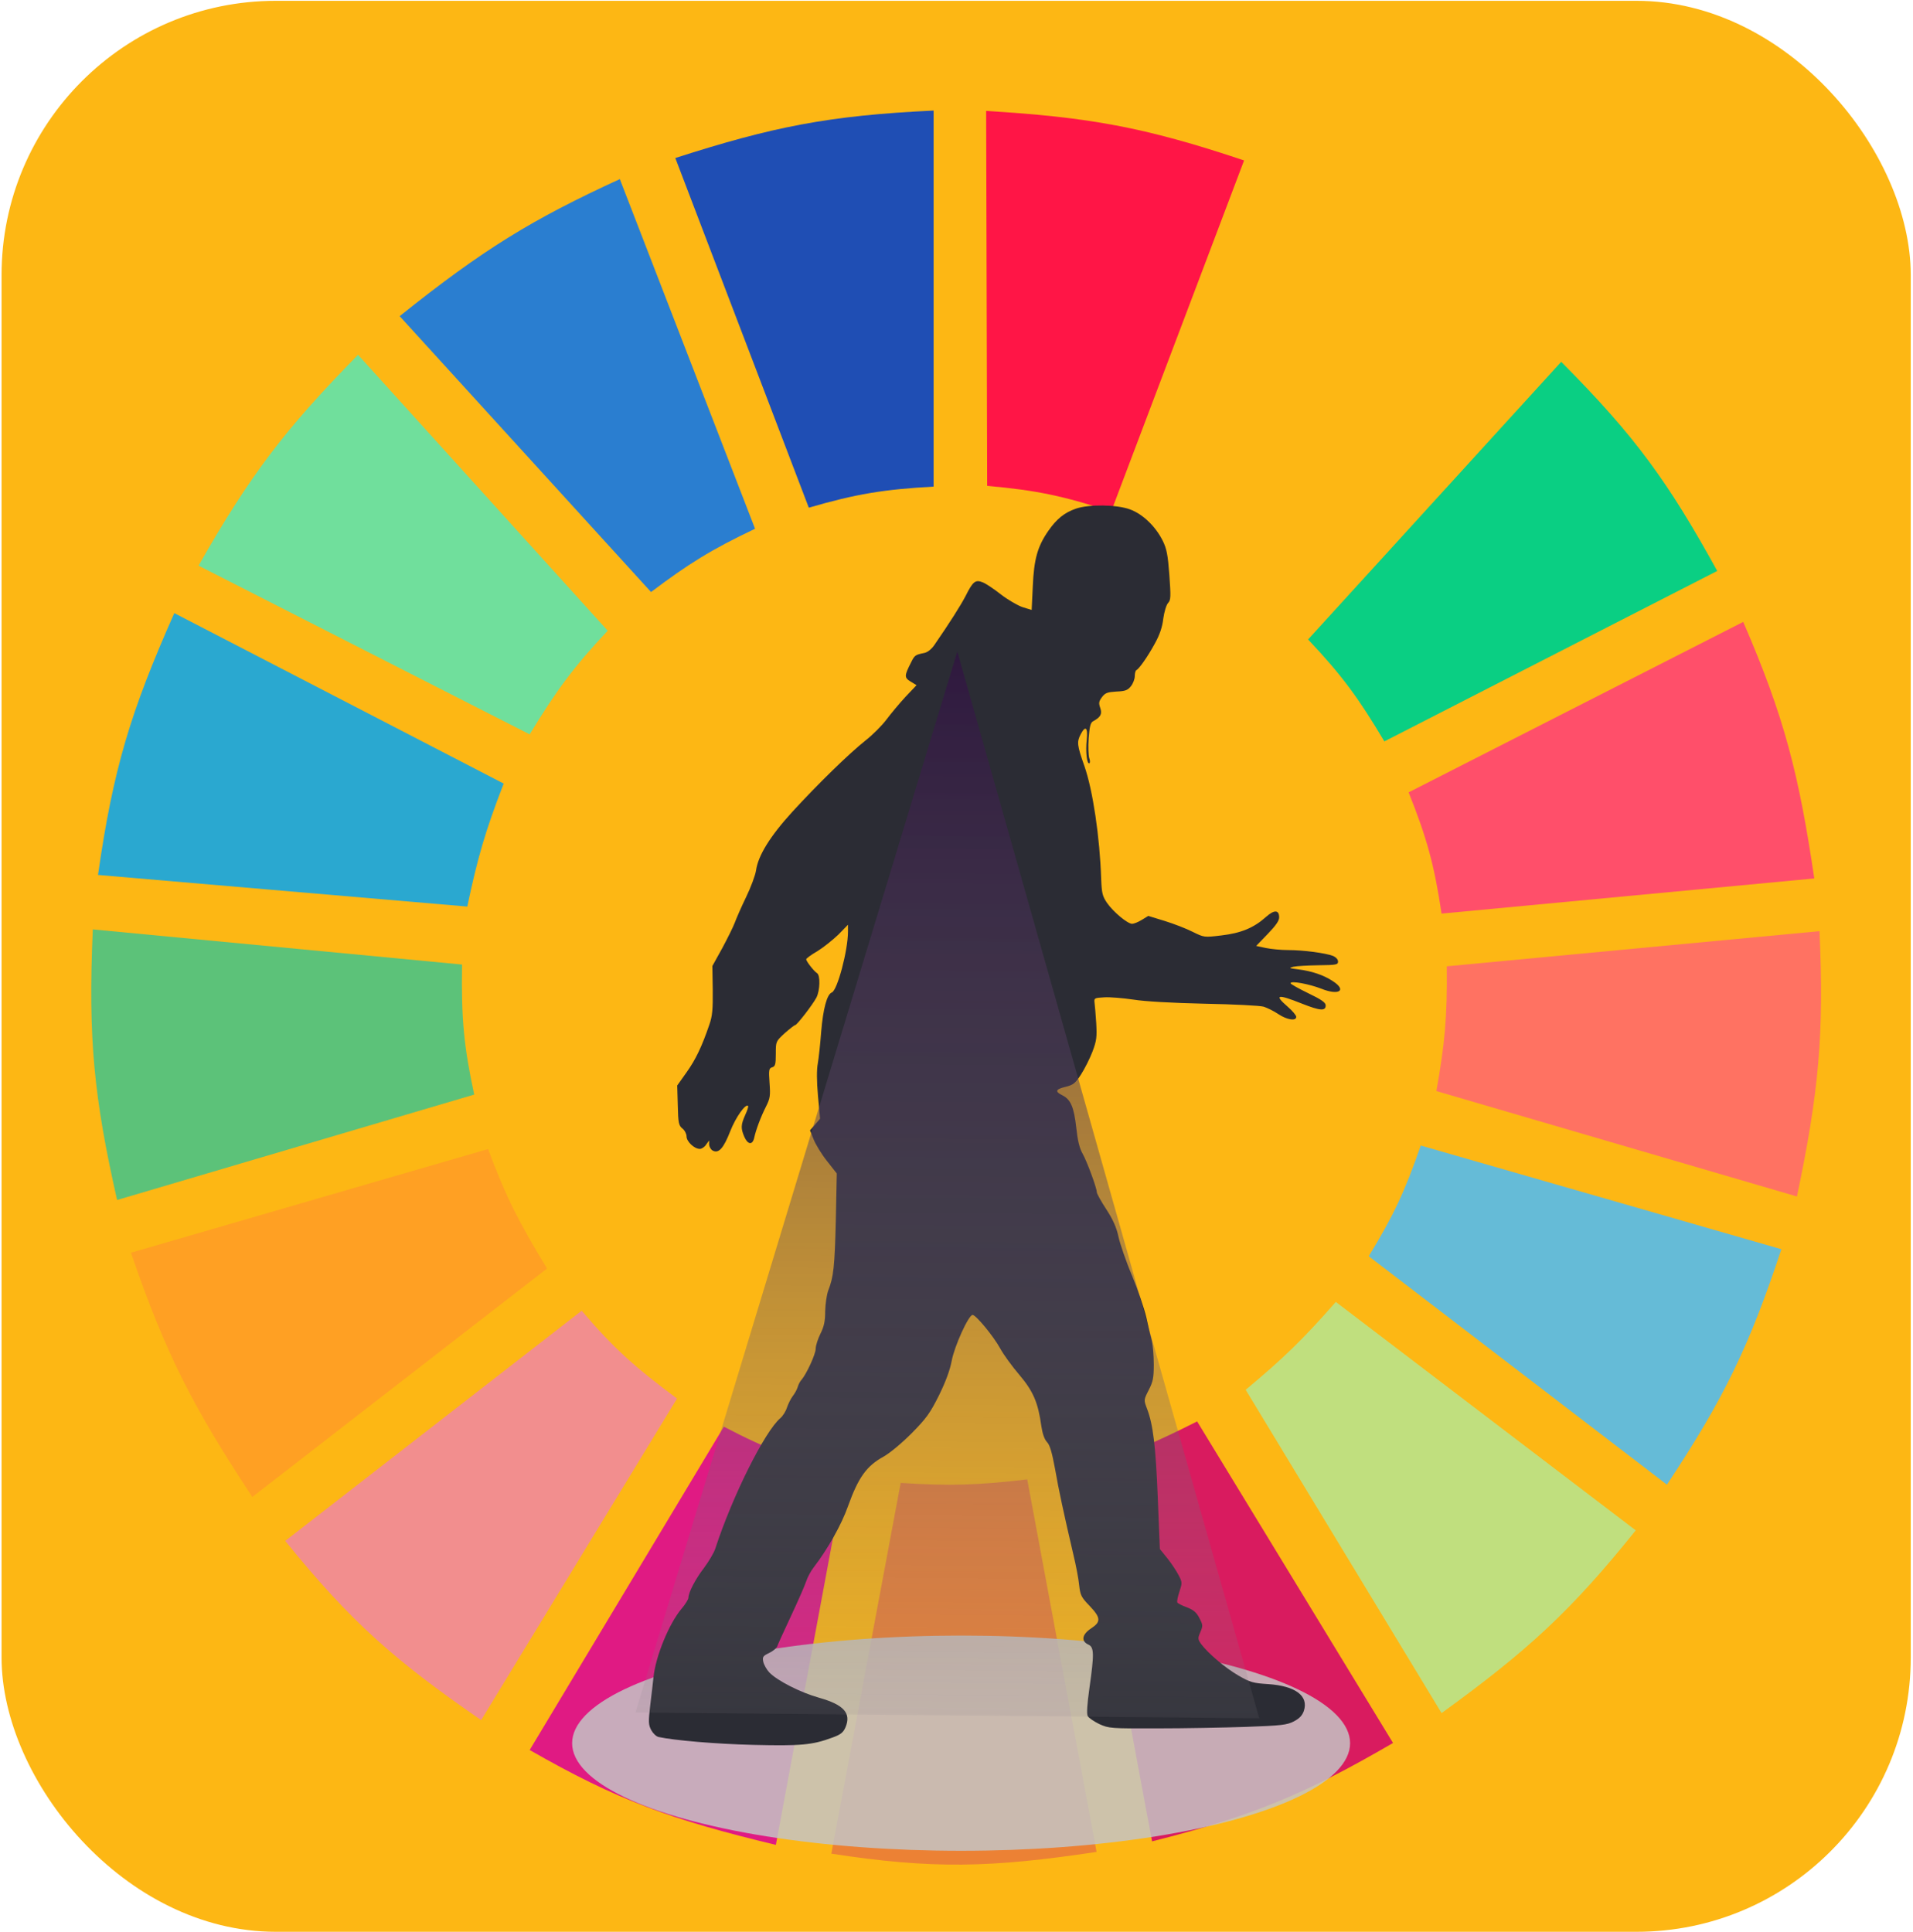 <svg width="687" height="694" viewBox="0 0 687 694" fill="none" xmlns="http://www.w3.org/2000/svg">
<rect x="0.562" y="0.291" width="685.626" height="693.507" rx="98.51" fill="#FDB714"/>
<g clip-path="url(#clip0)">
<path d="M290.457 182.333L242.519 56.749C277.329 45.572 297.485 41.483 335.283 39.71V174.76C317.318 175.768 307.475 177.389 290.457 182.333Z" fill="#1F4EB4"/>
<path d="M354.514 174.498L354.146 39.841C390.597 42.048 410.859 45.55 446.775 57.622L399.041 183.708C381.912 178.124 372.149 176.063 354.514 174.498Z" fill="#FF1546"/>
<path d="M416.838 191.168L465.399 64.953C499.925 80.706 517.073 92.308 545.712 115.439L456.06 216.411C442.041 205.206 433.658 199.466 416.838 191.168Z" fill="#FDB714"/>
<path d="M469.76 229.664L560.656 129.954C587.322 156.695 599.227 173.337 616.689 205.052L497.153 266.267C487.922 250.771 482.048 242.661 469.76 229.664Z" fill="#0ACF83"/>
<path d="M505.87 284.568L626.028 223.354C640.918 257.745 646.002 278.082 651.554 315.491L517.699 328.112C515.074 310.652 512.482 301.126 505.87 284.568Z" fill="#FF4F6A"/>
<path d="M515.829 391.851C518.826 375.084 519.781 365.341 519.565 347.044L653.419 334.423C655.081 371.109 653.255 391.957 645.326 429.715L515.829 391.851Z" fill="#FF7262"/>
<path d="M491.548 451.172C500.325 436.756 504.458 428.087 510.225 411.414L639.722 448.648C628.136 483.671 619.143 502.188 598.632 533.212L491.548 451.172Z" fill="#65BBD7"/>
<path d="M587.426 549.62L479.72 467.58C467.886 481.075 460.775 487.951 447.346 499.134L517.697 615.252C548.852 592.673 564.299 578.436 587.426 549.62Z" fill="#C0DF7E"/>
<path d="M500.266 625.98L429.914 510.493C414.651 518.206 405.712 522.02 388.824 527.532L413.727 661.32C449.405 652.326 468.365 644.551 500.266 625.98Z" fill="#D91B5F"/>
<path d="M323.453 532.581C341.199 533.743 351.15 533.396 368.901 531.318L393.805 665.107C355.741 670.842 334.826 671.313 298.55 665.738L323.453 532.581Z" fill="#EC8134"/>
<path d="M190.221 628.505L259.95 512.387C275.758 520.655 285.348 524.174 303.53 528.795L278.627 662.583C240.983 653.541 221.398 646.392 190.221 628.505Z" fill="#E01A83"/>
<path d="M102.436 553.406L208.897 470.735C220.768 484.704 228.489 491.368 243.139 502.289L172.787 617.776C141.994 596.491 126.222 582.826 102.436 553.406Z" fill="#F28E8E"/>
<path d="M90.608 537.63C69.432 505.478 59.549 486.445 47.027 449.91L175.279 412.677C181.684 429.927 186.543 439.263 196.447 455.59L90.608 537.63Z" fill="#FFA023"/>
<path d="M42.046 430.978C33.808 394.455 31.575 373.27 33.33 333.792L165.939 346.414C165.601 365.964 166.644 376.127 170.297 393.113L42.046 430.978Z" fill="#5CC279"/>
<path d="M35.198 314.229L167.808 325.588C171.487 308.192 174.245 298.509 180.882 281.413L62.592 220.198C46.87 255.658 40.637 276.189 35.198 314.229Z" fill="#2AA8D0"/>
<path d="M71.309 203.159C89.845 170.525 102.472 154.018 128.586 127.43L218.237 226.509C206.106 239.475 199.987 247.647 190.221 263.742L71.309 203.159Z" fill="#70DF9C"/>
<path d="M233.802 212.625C247.253 202.488 255.345 197.413 271.157 189.906L222.596 64.322C190.996 78.837 173.646 89.463 143.528 113.546L233.802 212.625Z" fill="#2A7ED0"/>
<ellipse cx="345.153" cy="626.056" rx="139.691" ry="38.649" fill="#C4C4C4" fill-opacity="0.85"/>
<path d="M386.385 182.682C382.292 184.096 379.495 186.32 376.494 190.632C372.606 196.224 371.31 200.805 370.9 210.574L370.491 219.063L367.217 218.052C365.443 217.446 361.964 215.425 359.509 213.538C357.053 211.585 354.12 209.631 352.96 209.159C350.3 208.081 349.413 208.755 346.753 214.077C344.911 217.581 341.16 223.51 335.634 231.527C334.611 233.077 333.179 234.222 332.019 234.491C328.677 235.165 328.472 235.3 327.176 237.927C324.72 242.711 324.72 243.385 327.04 244.799L329.154 246.08L325.13 250.324C322.947 252.682 319.877 256.388 318.308 258.476C316.74 260.565 313.397 263.933 310.805 265.955C304.871 270.671 293.752 281.518 284.611 291.489C276.562 300.315 272.265 307.254 271.515 312.577C271.242 314.396 269.605 318.775 267.899 322.278C266.194 325.782 264.421 329.892 263.875 331.374C263.329 332.856 261.283 336.966 259.373 340.536L255.826 346.937L255.962 355.561C256.03 362.567 255.826 364.926 254.734 368.025C252.074 375.84 249.823 380.556 246.549 385.137L243.206 389.854L243.411 396.928C243.548 403.328 243.752 404.204 245.048 405.282C245.867 405.888 246.549 407.236 246.549 408.112C246.549 409.998 249.346 412.626 251.324 412.626C252.006 412.626 253.029 411.952 253.575 411.076L254.666 409.594V411.076C254.734 411.885 255.28 412.895 255.962 413.232C258.077 414.377 259.85 412.423 262.238 406.293C264.216 401.24 267.763 396.254 268.65 397.197C268.854 397.332 268.377 398.814 267.627 400.431C266.058 403.934 265.989 405.215 267.286 408.246C268.513 411.076 270.219 411.346 270.833 408.718C271.446 405.821 273.22 401.105 275.062 397.467C276.562 394.502 276.699 393.559 276.358 388.91C276.017 384.194 276.153 383.655 277.313 383.318C278.404 382.981 278.609 382.24 278.609 378.468C278.609 374.021 278.609 374.021 281.815 371.056C283.588 369.507 285.294 368.159 285.566 368.159C286.18 368.159 291.774 360.951 293.206 358.256C294.502 355.695 294.639 350.238 293.411 349.497C292.319 348.823 289.523 345.253 289.523 344.512C289.523 344.242 291.296 342.895 293.547 341.614C295.73 340.267 299.073 337.572 301.051 335.686L304.53 332.115V334.54C304.53 341.345 300.71 355.695 298.731 356.437C296.958 357.11 295.594 362.365 294.912 370.45C294.57 374.964 294.025 380.084 293.684 381.971C293.274 384.127 293.274 388.237 293.752 393.559L294.502 401.779L292.729 403.867L290.887 405.956L292.183 409.19C292.865 410.941 294.98 414.445 296.958 416.937L300.505 421.451L300.164 438.093C299.755 455.003 299.345 458.641 297.435 463.492C296.89 464.974 296.412 468.276 296.344 470.903C296.344 474.474 295.935 476.428 294.639 478.988C293.752 480.807 292.933 483.232 292.933 484.378C292.933 486.332 289.659 493.406 287.886 495.494C287.34 496.033 286.726 497.246 286.453 498.189C286.18 499.132 285.362 500.547 284.68 501.423C283.998 502.299 283.111 504.118 282.633 505.466C282.224 506.813 281.133 508.565 280.246 509.306C274.652 514.089 263.056 537.198 256.849 556.265C256.372 557.68 254.598 560.711 252.893 563.002C249.618 567.314 247.299 571.828 247.231 573.782C247.231 574.388 246.14 576.14 244.775 577.757C240.273 583.079 235.43 594.87 234.68 602.415C234.475 604.167 233.998 608.681 233.52 612.386C232.838 618.383 232.838 619.393 233.861 621.347C234.475 622.492 235.635 623.638 236.522 623.84C242.183 625.053 256.781 626.333 270.491 626.67C287.545 627.074 291.706 626.737 298.936 624.042C301.937 622.964 302.824 622.223 303.643 620.336C305.757 615.284 303.029 612.252 294.229 609.759C287.476 607.872 279.154 603.628 276.29 600.664C275.335 599.653 274.38 597.969 274.107 596.823C273.766 595.072 273.97 594.735 276.221 593.657C277.517 593.05 278.813 591.972 279.086 591.366C279.291 590.692 281.542 585.774 284.066 580.384C286.59 574.994 289.045 569.403 289.523 567.92C290 566.438 291.228 564.147 292.251 562.867C297.231 556.4 302.21 547.574 304.53 540.971C308.281 530.528 311.214 526.486 317.353 523.117C319.604 521.837 323.834 518.334 327.381 514.763C332.701 509.373 333.997 507.554 337.203 501.154C339.591 496.303 341.16 492.058 341.774 488.757C342.729 483.502 347.844 472.251 349.277 472.251C350.505 472.251 356.848 479.999 359.168 484.243C360.327 486.399 363.397 490.644 365.989 493.675C371.037 499.604 372.81 503.714 373.97 512.203C374.379 514.898 375.061 516.919 376.016 517.93C377.039 519.008 377.79 521.635 378.881 527.497C380.245 535.312 381.951 543.194 385.43 558.151C386.385 562.059 387.339 567.044 387.544 569.268C387.953 572.906 388.294 573.647 391.296 576.746C395.32 580.991 395.457 582.473 391.842 584.831C388.567 586.987 388.158 589.412 390.818 590.625C392.933 591.568 393.001 593.859 391.228 606.323C390.409 612.184 390.204 615.486 390.614 616.294C390.955 616.968 392.865 618.248 394.775 619.191C398.253 620.741 398.731 620.808 415.716 620.741C425.266 620.741 439.59 620.471 447.435 620.202C460.19 619.73 462.1 619.528 464.624 618.248C466.671 617.17 467.626 616.159 468.24 614.475C470.013 609.085 465.238 605.514 455.484 604.841C450.027 604.504 449.004 604.234 444.706 601.742C439.931 598.979 433.792 593.724 431.337 590.423C430.177 588.739 430.109 588.402 431.064 586.178C432.019 583.955 432.019 583.551 430.723 581.125C429.699 579.104 428.676 578.228 426.289 577.285C424.583 576.679 423.015 575.87 422.81 575.533C422.605 575.197 422.946 573.445 423.56 571.626C424.583 568.527 424.583 568.257 423.287 565.764C422.537 564.282 420.764 561.587 419.263 559.701L416.534 556.332L415.784 537.872C415.034 519.21 414.079 511.529 411.896 505.87C410.736 502.771 410.736 502.771 412.51 499.267C414.079 496.235 414.352 494.821 414.352 490.037C414.352 486.938 414.011 483.165 413.67 481.683C413.26 480.201 412.373 476.36 411.691 473.194C410.941 469.96 408.622 463.155 406.507 458.035C404.324 452.915 402.21 446.649 401.664 444.156C400.982 440.922 399.754 438.093 397.299 434.32C395.389 431.423 393.888 428.66 393.888 428.189C393.888 426.639 390.341 417.072 388.772 414.31C387.681 412.423 386.998 409.594 386.521 405.08C385.702 397.736 384.543 394.907 381.61 393.424C378.745 392.009 379.018 391.201 382.701 390.325C385.43 389.651 386.18 389.045 388.226 385.879C389.522 383.857 391.364 380.219 392.319 377.726C393.82 373.751 393.956 372.471 393.683 367.486C393.479 364.319 393.206 361.018 393.069 360.075C392.865 358.458 393.069 358.39 396.548 358.188C398.595 358.053 403.301 358.458 406.985 358.997C411.146 359.67 420.832 360.209 432.564 360.479C443.001 360.681 452.551 361.153 453.847 361.557C455.074 361.961 457.462 363.106 459.031 364.184C462.169 366.273 465.511 366.812 465.511 365.195C465.511 364.656 464.147 363.039 462.441 361.557C457.394 357.178 458.69 356.908 467.626 360.479C474.106 363.039 476.084 363.174 476.084 361.085C476.084 360.075 474.583 358.997 469.808 356.706C466.33 355.022 463.465 353.405 463.465 353.135C463.465 352.125 470.149 353.405 474.515 355.089C480.859 357.649 483.792 355.695 478.676 352.394C475.334 350.171 471.036 348.756 466.261 348.15C462.919 347.745 462.714 347.611 464.488 347.206C465.647 346.937 469.672 346.735 473.56 346.667C479.904 346.6 480.518 346.465 480.518 345.32C480.518 344.579 479.767 343.77 478.676 343.299C476.016 342.288 468.103 341.21 462.646 341.21C460.122 341.21 456.507 340.873 454.597 340.469L451.118 339.728L455.211 335.484C458.144 332.452 459.372 330.7 459.372 329.487C459.372 326.725 457.598 326.658 454.597 329.353C450.231 333.26 445.593 335.147 438.635 335.955C432.428 336.696 432.428 336.696 428.335 334.675C426.084 333.53 421.582 331.778 418.308 330.767L412.373 328.948L410.054 330.363C408.758 331.172 407.189 331.778 406.575 331.778C404.938 331.778 399.891 327.601 397.571 324.3C395.934 321.874 395.661 320.864 395.457 315.743C394.979 300.652 392.455 283.808 389.454 275.185C386.794 267.639 386.657 266.494 388.09 263.731C389.795 260.43 390.75 261.238 390.273 265.618C389.795 269.93 390.341 274.646 391.228 274.107C391.5 273.972 391.5 273.096 391.159 272.22C390.887 271.412 390.75 268.178 390.955 265.146C391.296 260.834 391.637 259.487 392.592 259.015C395.32 257.533 395.866 256.388 395.116 254.232C394.502 252.48 394.638 251.874 395.73 250.391C396.889 248.842 397.708 248.572 400.914 248.37C404.12 248.236 405.007 247.899 406.166 246.416C406.916 245.473 407.53 243.856 407.53 242.778C407.53 241.768 407.803 240.824 408.076 240.69C409.031 240.286 412.169 235.839 414.693 231.19C416.466 228.024 417.421 225.194 417.762 222.162C418.103 219.737 418.854 217.244 419.468 216.57C420.491 215.492 420.491 214.347 419.945 206.532C419.399 199.255 418.99 197.099 417.558 194.202C414.966 189.015 410.395 184.635 405.825 182.951C401.118 181.199 391.091 181.065 386.385 182.682Z" fill="#2B2C34"/>
<path d="M343.793 233.996L452.236 617.119L228.216 615.027L343.793 233.996Z" fill="url(#paint0_linear)"/>
</g>
<defs>
<linearGradient id="paint0_linear" x1="-328.913" y1="176.365" x2="-333.669" y2="685.801" gradientUnits="userSpaceOnUse">
<stop stop-color="#240537" stop-opacity="0.9"/>
<stop offset="1" stop-color="#979595" stop-opacity="0"/>
</linearGradient>
<clipPath id="clip0">
<rect width="622.58" height="646.222" fill="white" transform="translate(32.086 23.934)"/>
</clipPath>
</defs>
</svg>
